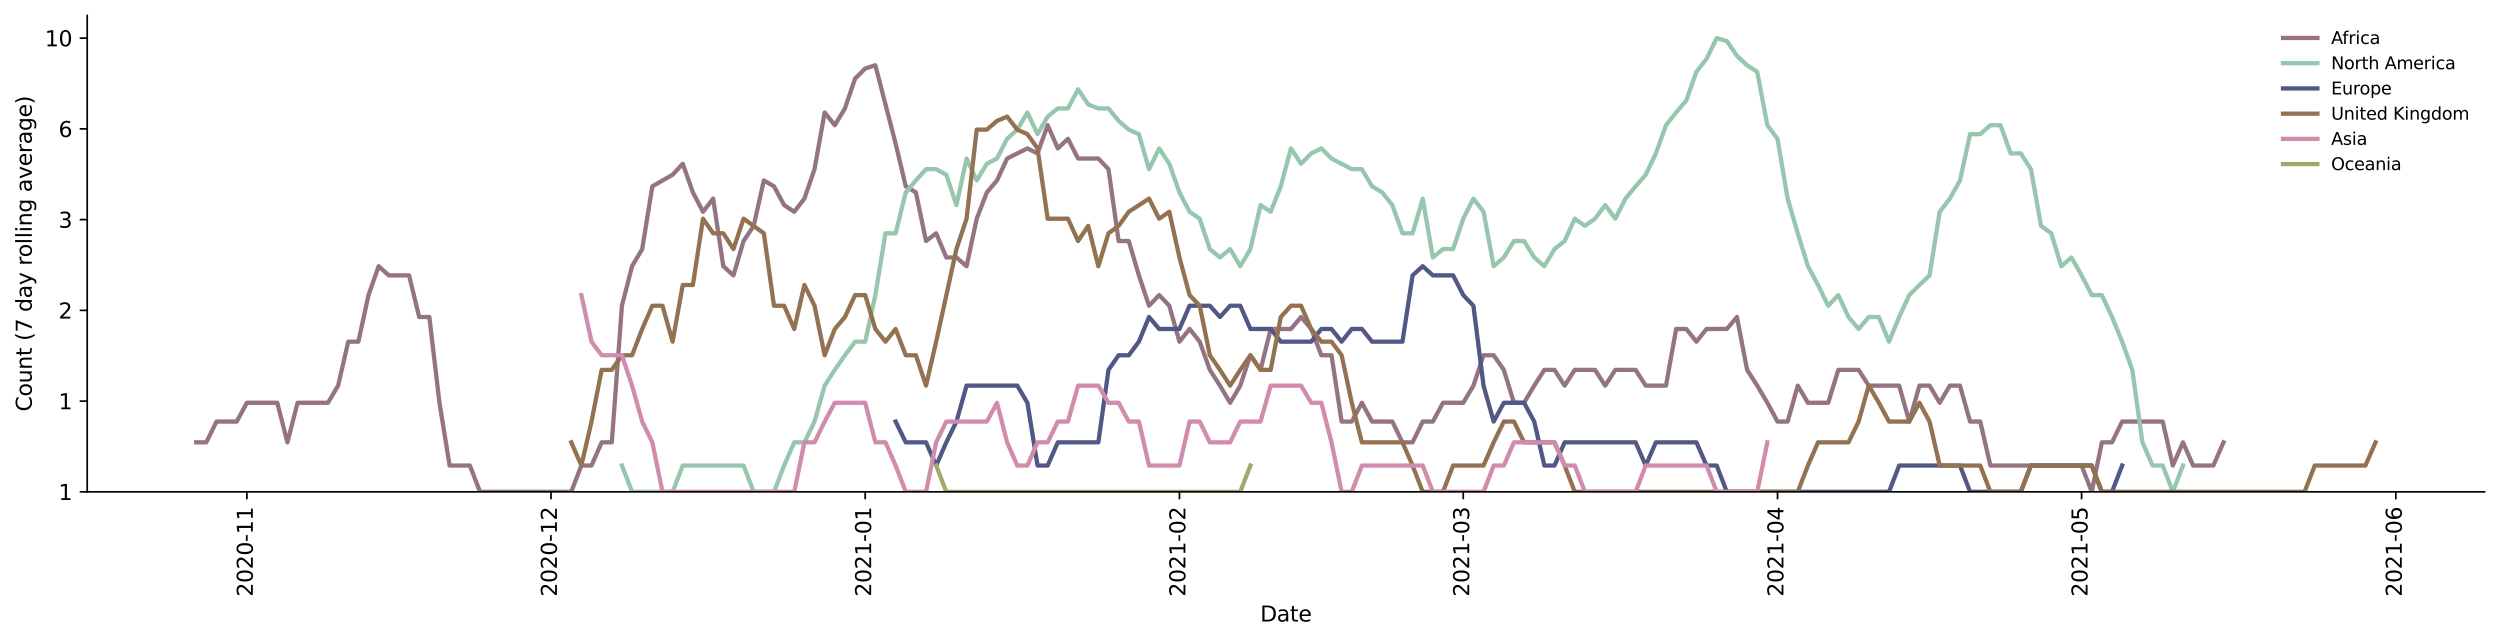 <?xml version="1.0" encoding="utf-8" standalone="no"?>
<!DOCTYPE svg PUBLIC "-//W3C//DTD SVG 1.1//EN"
  "http://www.w3.org/Graphics/SVG/1.1/DTD/svg11.dtd">
<svg height="298.621pt" version="1.1" viewBox="0 0 1163.803 298.621" width="1163.803pt" xmlns="http://www.w3.org/2000/svg" xmlns:xlink="http://www.w3.org/1999/xlink">
 <defs>
  <style type="text/css">*{stroke-linecap:butt;stroke-linejoin:round;}</style>
 </defs>
 <g id="figure_1">
  <g id="patch_1">
   <path d="M 0 298.621 
L 1163.803 298.621 
L 1163.803 0 
L 0 0 
z
" style="fill:#ffffff;"/>
  </g>
  <g id="axes_1">
   <g id="patch_2">
    <path d="M 40.603 228.96 
L 1156.603 228.96 
L 1156.603 7.2 
L 40.603 7.2 
z
" style="fill:#ffffff;"/>
   </g>
   <g id="matplotlib.axis_1">
    <g id="xtick_1">
     <g id="line2d_1">
      <defs>
       <path d="M 0 0 
L 0 3.5 
" id="m3c36db9833" style="stroke:#000000;stroke-width:0.8;"/>
      </defs>
      <g>
       <use style="stroke:#000000;stroke-width:0.8;" x="114.924" xlink:href="#m3c36db9833" y="228.96"/>
      </g>
     </g>
     <g id="text_1">
      <!-- 2020-11 -->
      <g transform="translate(117.684 277.743)rotate(-90)scale(0.1 -0.1)">
       <defs>
        <path d="M 1228 531 
L 3431 531 
L 3431 0 
L 469 0 
L 469 531 
Q 828 903 1448 1529 
Q 2069 2156 2228 2338 
Q 2531 2678 2651 2914 
Q 2772 3150 2772 3378 
Q 2772 3750 2511 3984 
Q 2250 4219 1831 4219 
Q 1534 4219 1204 4116 
Q 875 4013 500 3803 
L 500 4441 
Q 881 4594 1212 4672 
Q 1544 4750 1819 4750 
Q 2544 4750 2975 4387 
Q 3406 4025 3406 3419 
Q 3406 3131 3298 2873 
Q 3191 2616 2906 2266 
Q 2828 2175 2409 1742 
Q 1991 1309 1228 531 
z
" id="DejaVuSans-32" transform="scale(0.016)"/>
        <path d="M 2034 4250 
Q 1547 4250 1301 3770 
Q 1056 3291 1056 2328 
Q 1056 1369 1301 889 
Q 1547 409 2034 409 
Q 2525 409 2770 889 
Q 3016 1369 3016 2328 
Q 3016 3291 2770 3770 
Q 2525 4250 2034 4250 
z
M 2034 4750 
Q 2819 4750 3233 4129 
Q 3647 3509 3647 2328 
Q 3647 1150 3233 529 
Q 2819 -91 2034 -91 
Q 1250 -91 836 529 
Q 422 1150 422 2328 
Q 422 3509 836 4129 
Q 1250 4750 2034 4750 
z
" id="DejaVuSans-30" transform="scale(0.016)"/>
        <path d="M 313 2009 
L 1997 2009 
L 1997 1497 
L 313 1497 
L 313 2009 
z
" id="DejaVuSans-2d" transform="scale(0.016)"/>
        <path d="M 794 531 
L 1825 531 
L 1825 4091 
L 703 3866 
L 703 4441 
L 1819 4666 
L 2450 4666 
L 2450 531 
L 3481 531 
L 3481 0 
L 794 0 
L 794 531 
z
" id="DejaVuSans-31" transform="scale(0.016)"/>
       </defs>
       <use xlink:href="#DejaVuSans-32"/>
       <use x="63.623" xlink:href="#DejaVuSans-30"/>
       <use x="127.246" xlink:href="#DejaVuSans-32"/>
       <use x="190.869" xlink:href="#DejaVuSans-30"/>
       <use x="254.492" xlink:href="#DejaVuSans-2d"/>
       <use x="290.576" xlink:href="#DejaVuSans-31"/>
       <use x="354.199" xlink:href="#DejaVuSans-31"/>
      </g>
     </g>
    </g>
    <g id="xtick_2">
     <g id="line2d_2">
      <g>
       <use style="stroke:#000000;stroke-width:0.8;" x="256.489" xlink:href="#m3c36db9833" y="228.96"/>
      </g>
     </g>
     <g id="text_2">
      <!-- 2020-12 -->
      <g transform="translate(259.248 277.743)rotate(-90)scale(0.1 -0.1)">
       <use xlink:href="#DejaVuSans-32"/>
       <use x="63.623" xlink:href="#DejaVuSans-30"/>
       <use x="127.246" xlink:href="#DejaVuSans-32"/>
       <use x="190.869" xlink:href="#DejaVuSans-30"/>
       <use x="254.492" xlink:href="#DejaVuSans-2d"/>
       <use x="290.576" xlink:href="#DejaVuSans-31"/>
       <use x="354.199" xlink:href="#DejaVuSans-32"/>
      </g>
     </g>
    </g>
    <g id="xtick_3">
     <g id="line2d_3">
      <g>
       <use style="stroke:#000000;stroke-width:0.8;" x="402.772" xlink:href="#m3c36db9833" y="228.96"/>
      </g>
     </g>
     <g id="text_3">
      <!-- 2021-01 -->
      <g transform="translate(405.532 277.743)rotate(-90)scale(0.1 -0.1)">
       <use xlink:href="#DejaVuSans-32"/>
       <use x="63.623" xlink:href="#DejaVuSans-30"/>
       <use x="127.246" xlink:href="#DejaVuSans-32"/>
       <use x="190.869" xlink:href="#DejaVuSans-31"/>
       <use x="254.492" xlink:href="#DejaVuSans-2d"/>
       <use x="290.576" xlink:href="#DejaVuSans-30"/>
       <use x="354.199" xlink:href="#DejaVuSans-31"/>
      </g>
     </g>
    </g>
    <g id="xtick_4">
     <g id="line2d_4">
      <g>
       <use style="stroke:#000000;stroke-width:0.8;" x="549.056" xlink:href="#m3c36db9833" y="228.96"/>
      </g>
     </g>
     <g id="text_4">
      <!-- 2021-02 -->
      <g transform="translate(551.815 277.743)rotate(-90)scale(0.1 -0.1)">
       <use xlink:href="#DejaVuSans-32"/>
       <use x="63.623" xlink:href="#DejaVuSans-30"/>
       <use x="127.246" xlink:href="#DejaVuSans-32"/>
       <use x="190.869" xlink:href="#DejaVuSans-31"/>
       <use x="254.492" xlink:href="#DejaVuSans-2d"/>
       <use x="290.576" xlink:href="#DejaVuSans-30"/>
       <use x="354.199" xlink:href="#DejaVuSans-32"/>
      </g>
     </g>
    </g>
    <g id="xtick_5">
     <g id="line2d_5">
      <g>
       <use style="stroke:#000000;stroke-width:0.8;" x="681.182" xlink:href="#m3c36db9833" y="228.96"/>
      </g>
     </g>
     <g id="text_5">
      <!-- 2021-03 -->
      <g transform="translate(683.942 277.743)rotate(-90)scale(0.1 -0.1)">
       <defs>
        <path d="M 2597 2516 
Q 3050 2419 3304 2112 
Q 3559 1806 3559 1356 
Q 3559 666 3084 287 
Q 2609 -91 1734 -91 
Q 1441 -91 1130 -33 
Q 819 25 488 141 
L 488 750 
Q 750 597 1062 519 
Q 1375 441 1716 441 
Q 2309 441 2620 675 
Q 2931 909 2931 1356 
Q 2931 1769 2642 2001 
Q 2353 2234 1838 2234 
L 1294 2234 
L 1294 2753 
L 1863 2753 
Q 2328 2753 2575 2939 
Q 2822 3125 2822 3475 
Q 2822 3834 2567 4026 
Q 2313 4219 1838 4219 
Q 1578 4219 1281 4162 
Q 984 4106 628 3988 
L 628 4550 
Q 988 4650 1302 4700 
Q 1616 4750 1894 4750 
Q 2613 4750 3031 4423 
Q 3450 4097 3450 3541 
Q 3450 3153 3228 2886 
Q 3006 2619 2597 2516 
z
" id="DejaVuSans-33" transform="scale(0.016)"/>
       </defs>
       <use xlink:href="#DejaVuSans-32"/>
       <use x="63.623" xlink:href="#DejaVuSans-30"/>
       <use x="127.246" xlink:href="#DejaVuSans-32"/>
       <use x="190.869" xlink:href="#DejaVuSans-31"/>
       <use x="254.492" xlink:href="#DejaVuSans-2d"/>
       <use x="290.576" xlink:href="#DejaVuSans-30"/>
       <use x="354.199" xlink:href="#DejaVuSans-33"/>
      </g>
     </g>
    </g>
    <g id="xtick_6">
     <g id="line2d_6">
      <g>
       <use style="stroke:#000000;stroke-width:0.8;" x="827.466" xlink:href="#m3c36db9833" y="228.96"/>
      </g>
     </g>
     <g id="text_6">
      <!-- 2021-04 -->
      <g transform="translate(830.225 277.743)rotate(-90)scale(0.1 -0.1)">
       <defs>
        <path d="M 2419 4116 
L 825 1625 
L 2419 1625 
L 2419 4116 
z
M 2253 4666 
L 3047 4666 
L 3047 1625 
L 3713 1625 
L 3713 1100 
L 3047 1100 
L 3047 0 
L 2419 0 
L 2419 1100 
L 313 1100 
L 313 1709 
L 2253 4666 
z
" id="DejaVuSans-34" transform="scale(0.016)"/>
       </defs>
       <use xlink:href="#DejaVuSans-32"/>
       <use x="63.623" xlink:href="#DejaVuSans-30"/>
       <use x="127.246" xlink:href="#DejaVuSans-32"/>
       <use x="190.869" xlink:href="#DejaVuSans-31"/>
       <use x="254.492" xlink:href="#DejaVuSans-2d"/>
       <use x="290.576" xlink:href="#DejaVuSans-30"/>
       <use x="354.199" xlink:href="#DejaVuSans-34"/>
      </g>
     </g>
    </g>
    <g id="xtick_7">
     <g id="line2d_7">
      <g>
       <use style="stroke:#000000;stroke-width:0.8;" x="969.03" xlink:href="#m3c36db9833" y="228.96"/>
      </g>
     </g>
     <g id="text_7">
      <!-- 2021-05 -->
      <g transform="translate(971.79 277.743)rotate(-90)scale(0.1 -0.1)">
       <defs>
        <path d="M 691 4666 
L 3169 4666 
L 3169 4134 
L 1269 4134 
L 1269 2991 
Q 1406 3038 1543 3061 
Q 1681 3084 1819 3084 
Q 2600 3084 3056 2656 
Q 3513 2228 3513 1497 
Q 3513 744 3044 326 
Q 2575 -91 1722 -91 
Q 1428 -91 1123 -41 
Q 819 9 494 109 
L 494 744 
Q 775 591 1075 516 
Q 1375 441 1709 441 
Q 2250 441 2565 725 
Q 2881 1009 2881 1497 
Q 2881 1984 2565 2268 
Q 2250 2553 1709 2553 
Q 1456 2553 1204 2497 
Q 953 2441 691 2322 
L 691 4666 
z
" id="DejaVuSans-35" transform="scale(0.016)"/>
       </defs>
       <use xlink:href="#DejaVuSans-32"/>
       <use x="63.623" xlink:href="#DejaVuSans-30"/>
       <use x="127.246" xlink:href="#DejaVuSans-32"/>
       <use x="190.869" xlink:href="#DejaVuSans-31"/>
       <use x="254.492" xlink:href="#DejaVuSans-2d"/>
       <use x="290.576" xlink:href="#DejaVuSans-30"/>
       <use x="354.199" xlink:href="#DejaVuSans-35"/>
      </g>
     </g>
    </g>
    <g id="xtick_8">
     <g id="line2d_8">
      <g>
       <use style="stroke:#000000;stroke-width:0.8;" x="1115.313" xlink:href="#m3c36db9833" y="228.96"/>
      </g>
     </g>
     <g id="text_8">
      <!-- 2021-06 -->
      <g transform="translate(1118.073 277.743)rotate(-90)scale(0.1 -0.1)">
       <defs>
        <path d="M 2113 2584 
Q 1688 2584 1439 2293 
Q 1191 2003 1191 1497 
Q 1191 994 1439 701 
Q 1688 409 2113 409 
Q 2538 409 2786 701 
Q 3034 994 3034 1497 
Q 3034 2003 2786 2293 
Q 2538 2584 2113 2584 
z
M 3366 4563 
L 3366 3988 
Q 3128 4100 2886 4159 
Q 2644 4219 2406 4219 
Q 1781 4219 1451 3797 
Q 1122 3375 1075 2522 
Q 1259 2794 1537 2939 
Q 1816 3084 2150 3084 
Q 2853 3084 3261 2657 
Q 3669 2231 3669 1497 
Q 3669 778 3244 343 
Q 2819 -91 2113 -91 
Q 1303 -91 875 529 
Q 447 1150 447 2328 
Q 447 3434 972 4092 
Q 1497 4750 2381 4750 
Q 2619 4750 2861 4703 
Q 3103 4656 3366 4563 
z
" id="DejaVuSans-36" transform="scale(0.016)"/>
       </defs>
       <use xlink:href="#DejaVuSans-32"/>
       <use x="63.623" xlink:href="#DejaVuSans-30"/>
       <use x="127.246" xlink:href="#DejaVuSans-32"/>
       <use x="190.869" xlink:href="#DejaVuSans-31"/>
       <use x="254.492" xlink:href="#DejaVuSans-2d"/>
       <use x="290.576" xlink:href="#DejaVuSans-30"/>
       <use x="354.199" xlink:href="#DejaVuSans-36"/>
      </g>
     </g>
    </g>
    <g id="text_9">
     <!-- Date -->
     <g transform="translate(586.652 289.341)scale(0.1 -0.1)">
      <defs>
       <path d="M 1259 4147 
L 1259 519 
L 2022 519 
Q 2988 519 3436 956 
Q 3884 1394 3884 2338 
Q 3884 3275 3436 3711 
Q 2988 4147 2022 4147 
L 1259 4147 
z
M 628 4666 
L 1925 4666 
Q 3281 4666 3915 4102 
Q 4550 3538 4550 2338 
Q 4550 1131 3912 565 
Q 3275 0 1925 0 
L 628 0 
L 628 4666 
z
" id="DejaVuSans-44" transform="scale(0.016)"/>
       <path d="M 2194 1759 
Q 1497 1759 1228 1600 
Q 959 1441 959 1056 
Q 959 750 1161 570 
Q 1363 391 1709 391 
Q 2188 391 2477 730 
Q 2766 1069 2766 1631 
L 2766 1759 
L 2194 1759 
z
M 3341 1997 
L 3341 0 
L 2766 0 
L 2766 531 
Q 2569 213 2275 61 
Q 1981 -91 1556 -91 
Q 1019 -91 701 211 
Q 384 513 384 1019 
Q 384 1609 779 1909 
Q 1175 2209 1959 2209 
L 2766 2209 
L 2766 2266 
Q 2766 2663 2505 2880 
Q 2244 3097 1772 3097 
Q 1472 3097 1187 3025 
Q 903 2953 641 2809 
L 641 3341 
Q 956 3463 1253 3523 
Q 1550 3584 1831 3584 
Q 2591 3584 2966 3190 
Q 3341 2797 3341 1997 
z
" id="DejaVuSans-61" transform="scale(0.016)"/>
       <path d="M 1172 4494 
L 1172 3500 
L 2356 3500 
L 2356 3053 
L 1172 3053 
L 1172 1153 
Q 1172 725 1289 603 
Q 1406 481 1766 481 
L 2356 481 
L 2356 0 
L 1766 0 
Q 1100 0 847 248 
Q 594 497 594 1153 
L 594 3053 
L 172 3053 
L 172 3500 
L 594 3500 
L 594 4494 
L 1172 4494 
z
" id="DejaVuSans-74" transform="scale(0.016)"/>
       <path d="M 3597 1894 
L 3597 1613 
L 953 1613 
Q 991 1019 1311 708 
Q 1631 397 2203 397 
Q 2534 397 2845 478 
Q 3156 559 3463 722 
L 3463 178 
Q 3153 47 2828 -22 
Q 2503 -91 2169 -91 
Q 1331 -91 842 396 
Q 353 884 353 1716 
Q 353 2575 817 3079 
Q 1281 3584 2069 3584 
Q 2775 3584 3186 3129 
Q 3597 2675 3597 1894 
z
M 3022 2063 
Q 3016 2534 2758 2815 
Q 2500 3097 2075 3097 
Q 1594 3097 1305 2825 
Q 1016 2553 972 2059 
L 3022 2063 
z
" id="DejaVuSans-65" transform="scale(0.016)"/>
      </defs>
      <use xlink:href="#DejaVuSans-44"/>
      <use x="77.002" xlink:href="#DejaVuSans-61"/>
      <use x="138.281" xlink:href="#DejaVuSans-74"/>
      <use x="177.49" xlink:href="#DejaVuSans-65"/>
     </g>
    </g>
   </g>
   <g id="matplotlib.axis_2">
    <g id="ytick_1">
     <g id="line2d_9">
      <defs>
       <path d="M 0 0 
L -3.5 0 
" id="m7806ca04f5" style="stroke:#000000;stroke-width:0.8;"/>
      </defs>
      <g>
       <use style="stroke:#000000;stroke-width:0.8;" x="40.603" xlink:href="#m7806ca04f5" y="228.96"/>
      </g>
     </g>
     <g id="text_10">
      <!-- 1 -->
      <g transform="translate(27.241 232.759)scale(0.1 -0.1)">
       <use xlink:href="#DejaVuSans-31"/>
      </g>
     </g>
    </g>
    <g id="ytick_2">
     <g id="line2d_10">
      <g>
       <use style="stroke:#000000;stroke-width:0.8;" x="40.603" xlink:href="#m7806ca04f5" y="186.72"/>
      </g>
     </g>
     <g id="text_11">
      <!-- 1 -->
      <g transform="translate(27.241 190.519)scale(0.1 -0.1)">
       <use xlink:href="#DejaVuSans-31"/>
      </g>
     </g>
    </g>
    <g id="ytick_3">
     <g id="line2d_11">
      <g>
       <use style="stroke:#000000;stroke-width:0.8;" x="40.603" xlink:href="#m7806ca04f5" y="144.48"/>
      </g>
     </g>
     <g id="text_12">
      <!-- 2 -->
      <g transform="translate(27.241 148.279)scale(0.1 -0.1)">
       <use xlink:href="#DejaVuSans-32"/>
      </g>
     </g>
    </g>
    <g id="ytick_4">
     <g id="line2d_12">
      <g>
       <use style="stroke:#000000;stroke-width:0.8;" x="40.603" xlink:href="#m7806ca04f5" y="102.24"/>
      </g>
     </g>
     <g id="text_13">
      <!-- 3 -->
      <g transform="translate(27.241 106.039)scale(0.1 -0.1)">
       <use xlink:href="#DejaVuSans-33"/>
      </g>
     </g>
    </g>
    <g id="ytick_5">
     <g id="line2d_13">
      <g>
       <use style="stroke:#000000;stroke-width:0.8;" x="40.603" xlink:href="#m7806ca04f5" y="60"/>
      </g>
     </g>
     <g id="text_14">
      <!-- 6 -->
      <g transform="translate(27.241 63.799)scale(0.1 -0.1)">
       <use xlink:href="#DejaVuSans-36"/>
      </g>
     </g>
    </g>
    <g id="ytick_6">
     <g id="line2d_14">
      <g>
       <use style="stroke:#000000;stroke-width:0.8;" x="40.603" xlink:href="#m7806ca04f5" y="17.76"/>
      </g>
     </g>
     <g id="text_15">
      <!-- 10 -->
      <g transform="translate(20.878 21.559)scale(0.1 -0.1)">
       <use xlink:href="#DejaVuSans-31"/>
       <use x="63.623" xlink:href="#DejaVuSans-30"/>
      </g>
     </g>
    </g>
    <g id="text_16">
     <!-- Count (7 day rolling average) -->
     <g transform="translate(14.798 191.548)rotate(-90)scale(0.1 -0.1)">
      <defs>
       <path d="M 4122 4306 
L 4122 3641 
Q 3803 3938 3442 4084 
Q 3081 4231 2675 4231 
Q 1875 4231 1450 3742 
Q 1025 3253 1025 2328 
Q 1025 1406 1450 917 
Q 1875 428 2675 428 
Q 3081 428 3442 575 
Q 3803 722 4122 1019 
L 4122 359 
Q 3791 134 3420 21 
Q 3050 -91 2638 -91 
Q 1578 -91 968 557 
Q 359 1206 359 2328 
Q 359 3453 968 4101 
Q 1578 4750 2638 4750 
Q 3056 4750 3426 4639 
Q 3797 4528 4122 4306 
z
" id="DejaVuSans-43" transform="scale(0.016)"/>
       <path d="M 1959 3097 
Q 1497 3097 1228 2736 
Q 959 2375 959 1747 
Q 959 1119 1226 758 
Q 1494 397 1959 397 
Q 2419 397 2687 759 
Q 2956 1122 2956 1747 
Q 2956 2369 2687 2733 
Q 2419 3097 1959 3097 
z
M 1959 3584 
Q 2709 3584 3137 3096 
Q 3566 2609 3566 1747 
Q 3566 888 3137 398 
Q 2709 -91 1959 -91 
Q 1206 -91 779 398 
Q 353 888 353 1747 
Q 353 2609 779 3096 
Q 1206 3584 1959 3584 
z
" id="DejaVuSans-6f" transform="scale(0.016)"/>
       <path d="M 544 1381 
L 544 3500 
L 1119 3500 
L 1119 1403 
Q 1119 906 1312 657 
Q 1506 409 1894 409 
Q 2359 409 2629 706 
Q 2900 1003 2900 1516 
L 2900 3500 
L 3475 3500 
L 3475 0 
L 2900 0 
L 2900 538 
Q 2691 219 2414 64 
Q 2138 -91 1772 -91 
Q 1169 -91 856 284 
Q 544 659 544 1381 
z
M 1991 3584 
L 1991 3584 
z
" id="DejaVuSans-75" transform="scale(0.016)"/>
       <path d="M 3513 2113 
L 3513 0 
L 2938 0 
L 2938 2094 
Q 2938 2591 2744 2837 
Q 2550 3084 2163 3084 
Q 1697 3084 1428 2787 
Q 1159 2491 1159 1978 
L 1159 0 
L 581 0 
L 581 3500 
L 1159 3500 
L 1159 2956 
Q 1366 3272 1645 3428 
Q 1925 3584 2291 3584 
Q 2894 3584 3203 3211 
Q 3513 2838 3513 2113 
z
" id="DejaVuSans-6e" transform="scale(0.016)"/>
       <path id="DejaVuSans-20" transform="scale(0.016)"/>
       <path d="M 1984 4856 
Q 1566 4138 1362 3434 
Q 1159 2731 1159 2009 
Q 1159 1288 1364 580 
Q 1569 -128 1984 -844 
L 1484 -844 
Q 1016 -109 783 600 
Q 550 1309 550 2009 
Q 550 2706 781 3412 
Q 1013 4119 1484 4856 
L 1984 4856 
z
" id="DejaVuSans-28" transform="scale(0.016)"/>
       <path d="M 525 4666 
L 3525 4666 
L 3525 4397 
L 1831 0 
L 1172 0 
L 2766 4134 
L 525 4134 
L 525 4666 
z
" id="DejaVuSans-37" transform="scale(0.016)"/>
       <path d="M 2906 2969 
L 2906 4863 
L 3481 4863 
L 3481 0 
L 2906 0 
L 2906 525 
Q 2725 213 2448 61 
Q 2172 -91 1784 -91 
Q 1150 -91 751 415 
Q 353 922 353 1747 
Q 353 2572 751 3078 
Q 1150 3584 1784 3584 
Q 2172 3584 2448 3432 
Q 2725 3281 2906 2969 
z
M 947 1747 
Q 947 1113 1208 752 
Q 1469 391 1925 391 
Q 2381 391 2643 752 
Q 2906 1113 2906 1747 
Q 2906 2381 2643 2742 
Q 2381 3103 1925 3103 
Q 1469 3103 1208 2742 
Q 947 2381 947 1747 
z
" id="DejaVuSans-64" transform="scale(0.016)"/>
       <path d="M 2059 -325 
Q 1816 -950 1584 -1140 
Q 1353 -1331 966 -1331 
L 506 -1331 
L 506 -850 
L 844 -850 
Q 1081 -850 1212 -737 
Q 1344 -625 1503 -206 
L 1606 56 
L 191 3500 
L 800 3500 
L 1894 763 
L 2988 3500 
L 3597 3500 
L 2059 -325 
z
" id="DejaVuSans-79" transform="scale(0.016)"/>
       <path d="M 2631 2963 
Q 2534 3019 2420 3045 
Q 2306 3072 2169 3072 
Q 1681 3072 1420 2755 
Q 1159 2438 1159 1844 
L 1159 0 
L 581 0 
L 581 3500 
L 1159 3500 
L 1159 2956 
Q 1341 3275 1631 3429 
Q 1922 3584 2338 3584 
Q 2397 3584 2469 3576 
Q 2541 3569 2628 3553 
L 2631 2963 
z
" id="DejaVuSans-72" transform="scale(0.016)"/>
       <path d="M 603 4863 
L 1178 4863 
L 1178 0 
L 603 0 
L 603 4863 
z
" id="DejaVuSans-6c" transform="scale(0.016)"/>
       <path d="M 603 3500 
L 1178 3500 
L 1178 0 
L 603 0 
L 603 3500 
z
M 603 4863 
L 1178 4863 
L 1178 4134 
L 603 4134 
L 603 4863 
z
" id="DejaVuSans-69" transform="scale(0.016)"/>
       <path d="M 2906 1791 
Q 2906 2416 2648 2759 
Q 2391 3103 1925 3103 
Q 1463 3103 1205 2759 
Q 947 2416 947 1791 
Q 947 1169 1205 825 
Q 1463 481 1925 481 
Q 2391 481 2648 825 
Q 2906 1169 2906 1791 
z
M 3481 434 
Q 3481 -459 3084 -895 
Q 2688 -1331 1869 -1331 
Q 1566 -1331 1297 -1286 
Q 1028 -1241 775 -1147 
L 775 -588 
Q 1028 -725 1275 -790 
Q 1522 -856 1778 -856 
Q 2344 -856 2625 -561 
Q 2906 -266 2906 331 
L 2906 616 
Q 2728 306 2450 153 
Q 2172 0 1784 0 
Q 1141 0 747 490 
Q 353 981 353 1791 
Q 353 2603 747 3093 
Q 1141 3584 1784 3584 
Q 2172 3584 2450 3431 
Q 2728 3278 2906 2969 
L 2906 3500 
L 3481 3500 
L 3481 434 
z
" id="DejaVuSans-67" transform="scale(0.016)"/>
       <path d="M 191 3500 
L 800 3500 
L 1894 563 
L 2988 3500 
L 3597 3500 
L 2284 0 
L 1503 0 
L 191 3500 
z
" id="DejaVuSans-76" transform="scale(0.016)"/>
       <path d="M 513 4856 
L 1013 4856 
Q 1481 4119 1714 3412 
Q 1947 2706 1947 2009 
Q 1947 1309 1714 600 
Q 1481 -109 1013 -844 
L 513 -844 
Q 928 -128 1133 580 
Q 1338 1288 1338 2009 
Q 1338 2731 1133 3434 
Q 928 4138 513 4856 
z
" id="DejaVuSans-29" transform="scale(0.016)"/>
      </defs>
      <use xlink:href="#DejaVuSans-43"/>
      <use x="69.824" xlink:href="#DejaVuSans-6f"/>
      <use x="131.006" xlink:href="#DejaVuSans-75"/>
      <use x="194.385" xlink:href="#DejaVuSans-6e"/>
      <use x="257.764" xlink:href="#DejaVuSans-74"/>
      <use x="296.973" xlink:href="#DejaVuSans-20"/>
      <use x="328.76" xlink:href="#DejaVuSans-28"/>
      <use x="367.773" xlink:href="#DejaVuSans-37"/>
      <use x="431.396" xlink:href="#DejaVuSans-20"/>
      <use x="463.184" xlink:href="#DejaVuSans-64"/>
      <use x="526.66" xlink:href="#DejaVuSans-61"/>
      <use x="587.939" xlink:href="#DejaVuSans-79"/>
      <use x="647.119" xlink:href="#DejaVuSans-20"/>
      <use x="678.906" xlink:href="#DejaVuSans-72"/>
      <use x="717.77" xlink:href="#DejaVuSans-6f"/>
      <use x="778.951" xlink:href="#DejaVuSans-6c"/>
      <use x="806.734" xlink:href="#DejaVuSans-6c"/>
      <use x="834.518" xlink:href="#DejaVuSans-69"/>
      <use x="862.301" xlink:href="#DejaVuSans-6e"/>
      <use x="925.68" xlink:href="#DejaVuSans-67"/>
      <use x="989.156" xlink:href="#DejaVuSans-20"/>
      <use x="1020.943" xlink:href="#DejaVuSans-61"/>
      <use x="1082.223" xlink:href="#DejaVuSans-76"/>
      <use x="1141.402" xlink:href="#DejaVuSans-65"/>
      <use x="1202.926" xlink:href="#DejaVuSans-72"/>
      <use x="1244.039" xlink:href="#DejaVuSans-61"/>
      <use x="1305.318" xlink:href="#DejaVuSans-67"/>
      <use x="1368.795" xlink:href="#DejaVuSans-65"/>
      <use x="1430.318" xlink:href="#DejaVuSans-29"/>
     </g>
    </g>
   </g>
   <g id="line2d_15">
    <path clip-path="url(#p07cbeadbf4)" d="M 91.33 205.909 
L 96.049 205.909 
L 100.768 196.245 
L 110.206 196.245 
L 114.924 187.503 
L 129.081 187.503 
L 133.8 205.909 
L 138.519 187.503 
L 152.675 187.503 
L 157.394 179.522 
L 162.113 159.054 
L 166.831 159.054 
L 171.55 137.372 
L 176.269 123.925 
L 180.988 128.192 
L 190.426 128.192 
L 195.144 147.574 
L 199.863 147.574 
L 204.582 187.503 
L 209.301 216.712 
L 218.738 216.712 
L 223.457 228.96 
L 265.927 228.96 
L 270.645 216.712 
L 275.364 216.712 
L 280.083 205.909 
L 284.802 205.909 
L 289.521 142.331 
L 294.239 123.925 
L 298.958 115.944 
L 303.677 86.735 
L 313.115 81.338 
L 317.834 76.241 
L 322.552 89.557 
L 327.271 98.586 
L 331.99 92.469 
L 336.709 123.925 
L 341.428 128.192 
L 346.146 112.2 
L 350.865 105.141 
L 355.584 83.996 
L 360.303 86.735 
L 365.022 95.477 
L 369.741 98.586 
L 374.459 92.469 
L 379.178 78.754 
L 383.897 52.367 
L 388.616 58.286 
L 393.335 50.475 
L 398.053 36.604 
L 402.772 31.899 
L 407.491 30.383 
L 416.929 66.825 
L 421.648 86.735 
L 426.366 89.557 
L 431.085 112.2 
L 435.804 108.602 
L 440.523 119.848 
L 445.242 119.848 
L 449.96 123.925 
L 454.679 101.805 
L 459.398 89.557 
L 464.117 83.996 
L 468.836 73.794 
L 478.273 69.09 
L 482.992 71.412 
L 487.711 58.286 
L 492.43 69.09 
L 497.149 64.614 
L 501.867 73.794 
L 511.305 73.794 
L 516.024 78.754 
L 520.743 112.2 
L 525.461 112.2 
L 530.18 128.192 
L 534.899 142.331 
L 539.618 137.372 
L 544.337 142.331 
L 549.056 159.054 
L 553.774 153.135 
L 558.493 159.054 
L 563.212 172.18 
L 567.931 179.522 
L 572.65 187.503 
L 577.368 179.522 
L 582.087 165.382 
L 586.806 172.18 
L 591.525 153.135 
L 600.963 153.135 
L 605.681 147.574 
L 610.4 153.135 
L 615.119 165.382 
L 619.838 165.382 
L 624.557 196.245 
L 629.275 196.245 
L 633.994 187.503 
L 638.713 196.245 
L 648.151 196.245 
L 652.87 205.909 
L 657.588 205.909 
L 662.307 196.245 
L 667.026 196.245 
L 671.745 187.503 
L 681.182 187.503 
L 685.901 179.522 
L 690.62 165.382 
L 695.339 165.382 
L 700.058 172.18 
L 704.776 187.503 
L 709.495 187.503 
L 714.214 179.522 
L 718.933 172.18 
L 723.652 172.18 
L 728.371 179.522 
L 733.089 172.18 
L 742.527 172.18 
L 747.246 179.522 
L 751.965 172.18 
L 761.402 172.18 
L 766.121 179.522 
L 775.559 179.522 
L 780.278 153.135 
L 784.996 153.135 
L 789.715 159.054 
L 794.434 153.135 
L 803.872 153.135 
L 808.59 147.574 
L 813.309 172.18 
L 818.028 179.522 
L 822.747 187.503 
L 827.466 196.245 
L 832.185 196.245 
L 836.903 179.522 
L 841.622 187.503 
L 851.06 187.503 
L 855.779 172.18 
L 865.216 172.18 
L 869.935 179.522 
L 884.091 179.522 
L 888.81 196.245 
L 893.529 179.522 
L 898.248 179.522 
L 902.967 187.503 
L 907.686 179.522 
L 912.404 179.522 
L 917.123 196.245 
L 921.842 196.245 
L 926.561 216.712 
L 969.03 216.712 
L 973.749 228.96 
L 978.468 205.909 
L 983.187 205.909 
L 987.905 196.245 
L 1006.781 196.245 
L 1011.5 216.712 
L 1016.218 205.909 
L 1020.937 216.712 
L 1030.375 216.712 
L 1035.094 205.909 
L 1035.094 205.909 
" style="fill:none;stroke:#947383;stroke-linecap:square;stroke-width:2;"/>
   </g>
   <g id="line2d_16">
    <path clip-path="url(#p07cbeadbf4)" d="M 289.521 216.712 
L 294.239 228.96 
L 313.115 228.96 
L 317.834 216.712 
L 346.146 216.712 
L 350.865 228.96 
L 360.303 228.96 
L 365.022 216.712 
L 369.741 205.909 
L 374.459 205.909 
L 379.178 196.245 
L 383.897 179.522 
L 388.616 172.18 
L 393.335 165.382 
L 398.053 159.054 
L 402.772 159.054 
L 407.491 137.372 
L 412.21 108.602 
L 416.929 108.602 
L 421.648 89.557 
L 426.366 83.996 
L 431.085 78.754 
L 435.804 78.754 
L 440.523 81.338 
L 445.242 95.477 
L 449.96 73.794 
L 454.679 83.996 
L 459.398 76.241 
L 464.117 73.794 
L 468.836 64.614 
L 473.554 60.348 
L 478.273 52.367 
L 482.992 62.456 
L 487.711 54.298 
L 492.43 50.475 
L 497.149 50.475 
L 501.867 41.563 
L 506.586 48.622 
L 511.305 50.475 
L 516.024 50.475 
L 520.743 56.27 
L 525.461 60.348 
L 530.18 62.456 
L 534.899 78.754 
L 539.618 69.09 
L 544.337 76.241 
L 549.056 89.557 
L 553.774 98.586 
L 558.493 101.805 
L 563.212 115.944 
L 567.931 119.848 
L 572.65 115.944 
L 577.368 123.925 
L 582.087 115.944 
L 586.806 95.477 
L 591.525 98.586 
L 596.244 86.735 
L 600.963 69.09 
L 605.681 76.241 
L 610.4 71.412 
L 615.119 69.09 
L 619.838 73.794 
L 629.275 78.754 
L 633.994 78.754 
L 638.713 86.735 
L 643.432 89.557 
L 648.151 95.477 
L 652.87 108.602 
L 657.588 108.602 
L 662.307 92.469 
L 667.026 119.848 
L 671.745 115.944 
L 676.464 115.944 
L 681.182 101.805 
L 685.901 92.469 
L 690.62 98.586 
L 695.339 123.925 
L 700.058 119.848 
L 704.776 112.2 
L 709.495 112.2 
L 714.214 119.848 
L 718.933 123.925 
L 723.652 115.944 
L 728.371 112.2 
L 733.089 101.805 
L 737.808 105.141 
L 742.527 101.805 
L 747.246 95.477 
L 751.965 101.805 
L 756.683 92.469 
L 761.402 86.735 
L 766.121 81.338 
L 770.84 71.412 
L 775.559 58.286 
L 780.278 52.367 
L 784.996 46.806 
L 789.715 33.441 
L 794.434 27.424 
L 799.153 17.76 
L 803.872 19.08 
L 808.59 25.979 
L 813.309 30.383 
L 818.028 33.441 
L 822.747 58.286 
L 827.466 64.614 
L 832.185 92.469 
L 836.903 108.602 
L 841.622 123.925 
L 846.341 132.667 
L 851.06 142.331 
L 855.779 137.372 
L 860.497 147.574 
L 865.216 153.135 
L 869.935 147.574 
L 874.654 147.574 
L 879.373 159.054 
L 884.091 147.574 
L 888.81 137.372 
L 893.529 132.667 
L 898.248 128.192 
L 902.967 98.586 
L 907.686 92.469 
L 912.404 83.996 
L 917.123 62.456 
L 921.842 62.456 
L 926.561 58.286 
L 931.28 58.286 
L 935.998 71.412 
L 940.717 71.412 
L 945.436 78.754 
L 950.155 105.141 
L 954.874 108.602 
L 959.593 123.925 
L 964.311 119.848 
L 969.03 128.192 
L 973.749 137.372 
L 978.468 137.372 
L 983.187 147.574 
L 987.905 159.054 
L 992.624 172.18 
L 997.343 205.909 
L 1002.062 216.712 
L 1006.781 216.712 
L 1011.5 228.96 
L 1016.218 216.712 
L 1016.218 216.712 
" style="fill:none;stroke:#96c6ad;stroke-linecap:square;stroke-width:2;"/>
   </g>
   <g id="line2d_17">
    <path clip-path="url(#p07cbeadbf4)" d="M 416.929 196.245 
L 421.648 205.909 
L 431.085 205.909 
L 435.804 216.712 
L 440.523 205.909 
L 445.242 196.245 
L 449.96 179.522 
L 473.554 179.522 
L 478.273 187.503 
L 482.992 216.712 
L 487.711 216.712 
L 492.43 205.909 
L 511.305 205.909 
L 516.024 172.18 
L 520.743 165.382 
L 525.461 165.382 
L 530.18 159.054 
L 534.899 147.574 
L 539.618 153.135 
L 549.056 153.135 
L 553.774 142.331 
L 563.212 142.331 
L 567.931 147.574 
L 572.65 142.331 
L 577.368 142.331 
L 582.087 153.135 
L 591.525 153.135 
L 596.244 159.054 
L 610.4 159.054 
L 615.119 153.135 
L 619.838 153.135 
L 624.557 159.054 
L 629.275 153.135 
L 633.994 153.135 
L 638.713 159.054 
L 652.87 159.054 
L 657.588 128.192 
L 662.307 123.925 
L 667.026 128.192 
L 676.464 128.192 
L 681.182 137.372 
L 685.901 142.331 
L 690.62 179.522 
L 695.339 196.245 
L 700.058 187.503 
L 709.495 187.503 
L 714.214 196.245 
L 718.933 216.712 
L 723.652 216.712 
L 728.371 205.909 
L 761.402 205.909 
L 766.121 216.712 
L 770.84 205.909 
L 789.715 205.909 
L 794.434 216.712 
L 799.153 216.712 
L 803.872 228.96 
L 879.373 228.96 
L 884.091 216.712 
L 912.404 216.712 
L 917.123 228.96 
L 940.717 228.96 
L 945.436 216.712 
L 973.749 216.712 
L 978.468 228.96 
L 983.187 228.96 
L 987.905 216.712 
L 987.905 216.712 
" style="fill:none;stroke:#525886;stroke-linecap:square;stroke-width:2;"/>
   </g>
   <g id="line2d_18">
    <path clip-path="url(#p07cbeadbf4)" d="M 265.927 205.909 
L 270.645 216.712 
L 275.364 196.245 
L 280.083 172.18 
L 284.802 172.18 
L 289.521 165.382 
L 294.239 165.382 
L 298.958 153.135 
L 303.677 142.331 
L 308.396 142.331 
L 313.115 159.054 
L 317.834 132.667 
L 322.552 132.667 
L 327.271 101.805 
L 331.99 108.602 
L 336.709 108.602 
L 341.428 115.944 
L 346.146 101.805 
L 355.584 108.602 
L 360.303 142.331 
L 365.022 142.331 
L 369.741 153.135 
L 374.459 132.667 
L 379.178 142.331 
L 383.897 165.382 
L 388.616 153.135 
L 393.335 147.574 
L 398.053 137.372 
L 402.772 137.372 
L 407.491 153.135 
L 412.21 159.054 
L 416.929 153.135 
L 421.648 165.382 
L 426.366 165.382 
L 431.085 179.522 
L 435.804 159.054 
L 445.242 115.944 
L 449.96 101.805 
L 454.679 60.348 
L 459.398 60.348 
L 464.117 56.27 
L 468.836 54.298 
L 473.554 60.348 
L 478.273 62.456 
L 482.992 69.09 
L 487.711 101.805 
L 497.149 101.805 
L 501.867 112.2 
L 506.586 105.141 
L 511.305 123.925 
L 516.024 108.602 
L 520.743 105.141 
L 525.461 98.586 
L 534.899 92.469 
L 539.618 101.805 
L 544.337 98.586 
L 549.056 119.848 
L 553.774 137.372 
L 558.493 142.331 
L 563.212 165.382 
L 567.931 172.18 
L 572.65 179.522 
L 577.368 172.18 
L 582.087 165.382 
L 586.806 172.18 
L 591.525 172.18 
L 596.244 147.574 
L 600.963 142.331 
L 605.681 142.331 
L 610.4 153.135 
L 615.119 159.054 
L 619.838 159.054 
L 624.557 165.382 
L 629.275 187.503 
L 633.994 205.909 
L 652.87 205.909 
L 657.588 216.712 
L 662.307 228.96 
L 671.745 228.96 
L 676.464 216.712 
L 690.62 216.712 
L 695.339 205.909 
L 700.058 196.245 
L 704.776 196.245 
L 709.495 205.909 
L 723.652 205.909 
L 728.371 216.712 
L 733.089 228.96 
L 836.903 228.96 
L 841.622 216.712 
L 846.341 205.909 
L 860.497 205.909 
L 865.216 196.245 
L 869.935 179.522 
L 874.654 187.503 
L 879.373 196.245 
L 888.81 196.245 
L 893.529 187.503 
L 898.248 196.245 
L 902.967 216.712 
L 921.842 216.712 
L 926.561 228.96 
L 940.717 228.96 
L 945.436 216.712 
L 973.749 216.712 
L 978.468 228.96 
L 1072.844 228.96 
L 1077.563 216.712 
L 1101.157 216.712 
L 1105.876 205.909 
L 1105.876 205.909 
" style="fill:none;stroke:#937252;stroke-linecap:square;stroke-width:2;"/>
   </g>
   <g id="line2d_19">
    <path clip-path="url(#p07cbeadbf4)" d="M 270.645 137.372 
L 275.364 159.054 
L 280.083 165.382 
L 284.802 165.382 
L 289.521 165.382 
L 294.239 179.522 
L 298.958 196.245 
L 303.677 205.909 
L 308.396 228.96 
L 313.115 228.96 
L 317.834 228.96 
L 322.552 228.96 
L 327.271 228.96 
L 331.99 228.96 
L 336.709 228.96 
L 341.428 228.96 
L 346.146 228.96 
L 350.865 228.96 
L 355.584 228.96 
L 360.303 228.96 
L 365.022 228.96 
L 369.741 228.96 
L 374.459 205.909 
L 379.178 205.909 
L 383.897 196.245 
L 388.616 187.503 
L 393.335 187.503 
L 398.053 187.503 
L 402.772 187.503 
L 407.491 205.909 
L 412.21 205.909 
L 416.929 216.712 
L 421.648 228.96 
L 426.366 228.96 
L 431.085 228.96 
L 435.804 205.909 
L 440.523 196.245 
L 445.242 196.245 
L 449.96 196.245 
L 454.679 196.245 
L 459.398 196.245 
L 464.117 187.503 
L 468.836 205.909 
L 473.554 216.712 
L 478.273 216.712 
L 482.992 205.909 
L 487.711 205.909 
L 492.43 196.245 
L 497.149 196.245 
L 501.867 179.522 
L 506.586 179.522 
L 511.305 179.522 
L 516.024 187.503 
L 520.743 187.503 
L 525.461 196.245 
L 530.18 196.245 
L 534.899 216.712 
L 539.618 216.712 
L 544.337 216.712 
L 549.056 216.712 
L 553.774 196.245 
L 558.493 196.245 
L 563.212 205.909 
L 567.931 205.909 
L 572.65 205.909 
L 577.368 196.245 
L 582.087 196.245 
L 586.806 196.245 
L 591.525 179.522 
L 596.244 179.522 
L 600.963 179.522 
L 605.681 179.522 
L 610.4 187.503 
L 615.119 187.503 
L 619.838 205.909 
L 624.557 228.96 
L 629.275 228.96 
L 633.994 216.712 
L 638.713 216.712 
L 643.432 216.712 
L 648.151 216.712 
L 652.87 216.712 
L 657.588 216.712 
L 662.307 216.712 
L 667.026 228.96 
L 671.745 228.96 
L 676.464 228.96 
L 681.182 228.96 
L 685.901 228.96 
L 690.62 228.96 
L 695.339 216.712 
L 700.058 216.712 
L 704.776 205.909 
L 709.495 205.909 
L 714.214 205.909 
L 718.933 205.909 
L 723.652 205.909 
L 728.371 216.712 
L 733.089 216.712 
L 737.808 228.96 
L 742.527 228.96 
L 747.246 228.96 
L 751.965 228.96 
L 756.683 228.96 
L 761.402 228.96 
L 766.121 216.712 
L 770.84 216.712 
L 775.559 216.712 
L 780.278 216.712 
L 784.996 216.712 
L 789.715 216.712 
L 794.434 216.712 
L 799.153 228.96 
L 803.872 228.96 
L 808.59 228.96 
L 813.309 228.96 
L 818.028 228.96 
L 822.747 205.909 
" style="fill:none;stroke:#d18cad;stroke-linecap:square;stroke-width:2;"/>
   </g>
   <g id="line2d_20">
    <path clip-path="url(#p07cbeadbf4)" d="M 435.804 216.712 
L 440.523 228.96 
L 445.242 228.96 
L 449.96 228.96 
L 454.679 228.96 
L 459.398 228.96 
L 464.117 228.96 
L 468.836 228.96 
L 473.554 228.96 
L 478.273 228.96 
L 482.992 228.96 
L 487.711 228.96 
L 492.43 228.96 
L 497.149 228.96 
L 501.867 228.96 
L 506.586 228.96 
L 511.305 228.96 
L 516.024 228.96 
L 520.743 228.96 
L 525.461 228.96 
L 530.18 228.96 
L 534.899 228.96 
L 539.618 228.96 
L 544.337 228.96 
L 549.056 228.96 
L 553.774 228.96 
L 558.493 228.96 
L 563.212 228.96 
L 567.931 228.96 
L 572.65 228.96 
L 577.368 228.96 
L 582.087 216.712 
" style="fill:none;stroke:#a4a86f;stroke-linecap:square;stroke-width:2;"/>
   </g>
   <g id="patch_3">
    <path d="M 40.603 228.96 
L 40.603 7.2 
" style="fill:none;stroke:#000000;stroke-linecap:square;stroke-linejoin:miter;stroke-width:0.8;"/>
   </g>
   <g id="patch_4">
    <path d="M 40.603 228.96 
L 1156.603 228.96 
" style="fill:none;stroke:#000000;stroke-linecap:square;stroke-linejoin:miter;stroke-width:0.8;"/>
   </g>
   <g id="legend_1">
    <g id="line2d_21">
     <path d="M 1062.792 17.679 
L 1078.792 17.679 
" style="fill:none;stroke:#947383;stroke-linecap:square;stroke-width:2;"/>
    </g>
    <g id="line2d_22"/>
    <g id="text_17">
     <!-- Africa -->
     <g transform="translate(1085.192 20.479)scale(0.08 -0.08)">
      <defs>
       <path d="M 2188 4044 
L 1331 1722 
L 3047 1722 
L 2188 4044 
z
M 1831 4666 
L 2547 4666 
L 4325 0 
L 3669 0 
L 3244 1197 
L 1141 1197 
L 716 0 
L 50 0 
L 1831 4666 
z
" id="DejaVuSans-41" transform="scale(0.016)"/>
       <path d="M 2375 4863 
L 2375 4384 
L 1825 4384 
Q 1516 4384 1395 4259 
Q 1275 4134 1275 3809 
L 1275 3500 
L 2222 3500 
L 2222 3053 
L 1275 3053 
L 1275 0 
L 697 0 
L 697 3053 
L 147 3053 
L 147 3500 
L 697 3500 
L 697 3744 
Q 697 4328 969 4595 
Q 1241 4863 1831 4863 
L 2375 4863 
z
" id="DejaVuSans-66" transform="scale(0.016)"/>
       <path d="M 3122 3366 
L 3122 2828 
Q 2878 2963 2633 3030 
Q 2388 3097 2138 3097 
Q 1578 3097 1268 2742 
Q 959 2388 959 1747 
Q 959 1106 1268 751 
Q 1578 397 2138 397 
Q 2388 397 2633 464 
Q 2878 531 3122 666 
L 3122 134 
Q 2881 22 2623 -34 
Q 2366 -91 2075 -91 
Q 1284 -91 818 406 
Q 353 903 353 1747 
Q 353 2603 823 3093 
Q 1294 3584 2113 3584 
Q 2378 3584 2631 3529 
Q 2884 3475 3122 3366 
z
" id="DejaVuSans-63" transform="scale(0.016)"/>
      </defs>
      <use xlink:href="#DejaVuSans-41"/>
      <use x="64.783" xlink:href="#DejaVuSans-66"/>
      <use x="99.988" xlink:href="#DejaVuSans-72"/>
      <use x="141.102" xlink:href="#DejaVuSans-69"/>
      <use x="168.885" xlink:href="#DejaVuSans-63"/>
      <use x="223.865" xlink:href="#DejaVuSans-61"/>
     </g>
    </g>
    <g id="line2d_23">
     <path d="M 1062.792 29.421 
L 1078.792 29.421 
" style="fill:none;stroke:#96c6ad;stroke-linecap:square;stroke-width:2;"/>
    </g>
    <g id="line2d_24"/>
    <g id="text_18">
     <!-- North America -->
     <g transform="translate(1085.192 32.221)scale(0.08 -0.08)">
      <defs>
       <path d="M 628 4666 
L 1478 4666 
L 3547 763 
L 3547 4666 
L 4159 4666 
L 4159 0 
L 3309 0 
L 1241 3903 
L 1241 0 
L 628 0 
L 628 4666 
z
" id="DejaVuSans-4e" transform="scale(0.016)"/>
       <path d="M 3513 2113 
L 3513 0 
L 2938 0 
L 2938 2094 
Q 2938 2591 2744 2837 
Q 2550 3084 2163 3084 
Q 1697 3084 1428 2787 
Q 1159 2491 1159 1978 
L 1159 0 
L 581 0 
L 581 4863 
L 1159 4863 
L 1159 2956 
Q 1366 3272 1645 3428 
Q 1925 3584 2291 3584 
Q 2894 3584 3203 3211 
Q 3513 2838 3513 2113 
z
" id="DejaVuSans-68" transform="scale(0.016)"/>
       <path d="M 3328 2828 
Q 3544 3216 3844 3400 
Q 4144 3584 4550 3584 
Q 5097 3584 5394 3201 
Q 5691 2819 5691 2113 
L 5691 0 
L 5113 0 
L 5113 2094 
Q 5113 2597 4934 2840 
Q 4756 3084 4391 3084 
Q 3944 3084 3684 2787 
Q 3425 2491 3425 1978 
L 3425 0 
L 2847 0 
L 2847 2094 
Q 2847 2600 2669 2842 
Q 2491 3084 2119 3084 
Q 1678 3084 1418 2786 
Q 1159 2488 1159 1978 
L 1159 0 
L 581 0 
L 581 3500 
L 1159 3500 
L 1159 2956 
Q 1356 3278 1631 3431 
Q 1906 3584 2284 3584 
Q 2666 3584 2933 3390 
Q 3200 3197 3328 2828 
z
" id="DejaVuSans-6d" transform="scale(0.016)"/>
      </defs>
      <use xlink:href="#DejaVuSans-4e"/>
      <use x="74.805" xlink:href="#DejaVuSans-6f"/>
      <use x="135.986" xlink:href="#DejaVuSans-72"/>
      <use x="177.1" xlink:href="#DejaVuSans-74"/>
      <use x="216.309" xlink:href="#DejaVuSans-68"/>
      <use x="279.688" xlink:href="#DejaVuSans-20"/>
      <use x="311.475" xlink:href="#DejaVuSans-41"/>
      <use x="379.883" xlink:href="#DejaVuSans-6d"/>
      <use x="477.295" xlink:href="#DejaVuSans-65"/>
      <use x="538.818" xlink:href="#DejaVuSans-72"/>
      <use x="579.932" xlink:href="#DejaVuSans-69"/>
      <use x="607.715" xlink:href="#DejaVuSans-63"/>
      <use x="662.695" xlink:href="#DejaVuSans-61"/>
     </g>
    </g>
    <g id="line2d_25">
     <path d="M 1062.792 41.164 
L 1078.792 41.164 
" style="fill:none;stroke:#525886;stroke-linecap:square;stroke-width:2;"/>
    </g>
    <g id="line2d_26"/>
    <g id="text_19">
     <!-- Europe -->
     <g transform="translate(1085.192 43.964)scale(0.08 -0.08)">
      <defs>
       <path d="M 628 4666 
L 3578 4666 
L 3578 4134 
L 1259 4134 
L 1259 2753 
L 3481 2753 
L 3481 2222 
L 1259 2222 
L 1259 531 
L 3634 531 
L 3634 0 
L 628 0 
L 628 4666 
z
" id="DejaVuSans-45" transform="scale(0.016)"/>
       <path d="M 1159 525 
L 1159 -1331 
L 581 -1331 
L 581 3500 
L 1159 3500 
L 1159 2969 
Q 1341 3281 1617 3432 
Q 1894 3584 2278 3584 
Q 2916 3584 3314 3078 
Q 3713 2572 3713 1747 
Q 3713 922 3314 415 
Q 2916 -91 2278 -91 
Q 1894 -91 1617 61 
Q 1341 213 1159 525 
z
M 3116 1747 
Q 3116 2381 2855 2742 
Q 2594 3103 2138 3103 
Q 1681 3103 1420 2742 
Q 1159 2381 1159 1747 
Q 1159 1113 1420 752 
Q 1681 391 2138 391 
Q 2594 391 2855 752 
Q 3116 1113 3116 1747 
z
" id="DejaVuSans-70" transform="scale(0.016)"/>
      </defs>
      <use xlink:href="#DejaVuSans-45"/>
      <use x="63.184" xlink:href="#DejaVuSans-75"/>
      <use x="126.562" xlink:href="#DejaVuSans-72"/>
      <use x="165.426" xlink:href="#DejaVuSans-6f"/>
      <use x="226.607" xlink:href="#DejaVuSans-70"/>
      <use x="290.084" xlink:href="#DejaVuSans-65"/>
     </g>
    </g>
    <g id="line2d_27">
     <path d="M 1062.792 52.906 
L 1078.792 52.906 
" style="fill:none;stroke:#937252;stroke-linecap:square;stroke-width:2;"/>
    </g>
    <g id="line2d_28"/>
    <g id="text_20">
     <!-- United Kingdom -->
     <g transform="translate(1085.192 55.706)scale(0.08 -0.08)">
      <defs>
       <path d="M 556 4666 
L 1191 4666 
L 1191 1831 
Q 1191 1081 1462 751 
Q 1734 422 2344 422 
Q 2950 422 3222 751 
Q 3494 1081 3494 1831 
L 3494 4666 
L 4128 4666 
L 4128 1753 
Q 4128 841 3676 375 
Q 3225 -91 2344 -91 
Q 1459 -91 1007 375 
Q 556 841 556 1753 
L 556 4666 
z
" id="DejaVuSans-55" transform="scale(0.016)"/>
       <path d="M 628 4666 
L 1259 4666 
L 1259 2694 
L 3353 4666 
L 4166 4666 
L 1850 2491 
L 4331 0 
L 3500 0 
L 1259 2247 
L 1259 0 
L 628 0 
L 628 4666 
z
" id="DejaVuSans-4b" transform="scale(0.016)"/>
      </defs>
      <use xlink:href="#DejaVuSans-55"/>
      <use x="73.193" xlink:href="#DejaVuSans-6e"/>
      <use x="136.572" xlink:href="#DejaVuSans-69"/>
      <use x="164.355" xlink:href="#DejaVuSans-74"/>
      <use x="203.564" xlink:href="#DejaVuSans-65"/>
      <use x="265.088" xlink:href="#DejaVuSans-64"/>
      <use x="328.564" xlink:href="#DejaVuSans-20"/>
      <use x="360.352" xlink:href="#DejaVuSans-4b"/>
      <use x="425.928" xlink:href="#DejaVuSans-69"/>
      <use x="453.711" xlink:href="#DejaVuSans-6e"/>
      <use x="517.09" xlink:href="#DejaVuSans-67"/>
      <use x="580.566" xlink:href="#DejaVuSans-64"/>
      <use x="644.043" xlink:href="#DejaVuSans-6f"/>
      <use x="705.225" xlink:href="#DejaVuSans-6d"/>
     </g>
    </g>
    <g id="line2d_29">
     <path d="M 1062.792 64.649 
L 1078.792 64.649 
" style="fill:none;stroke:#d18cad;stroke-linecap:square;stroke-width:2;"/>
    </g>
    <g id="line2d_30"/>
    <g id="text_21">
     <!-- Asia -->
     <g transform="translate(1085.192 67.449)scale(0.08 -0.08)">
      <defs>
       <path d="M 2834 3397 
L 2834 2853 
Q 2591 2978 2328 3040 
Q 2066 3103 1784 3103 
Q 1356 3103 1142 2972 
Q 928 2841 928 2578 
Q 928 2378 1081 2264 
Q 1234 2150 1697 2047 
L 1894 2003 
Q 2506 1872 2764 1633 
Q 3022 1394 3022 966 
Q 3022 478 2636 193 
Q 2250 -91 1575 -91 
Q 1294 -91 989 -36 
Q 684 19 347 128 
L 347 722 
Q 666 556 975 473 
Q 1284 391 1588 391 
Q 1994 391 2212 530 
Q 2431 669 2431 922 
Q 2431 1156 2273 1281 
Q 2116 1406 1581 1522 
L 1381 1569 
Q 847 1681 609 1914 
Q 372 2147 372 2553 
Q 372 3047 722 3315 
Q 1072 3584 1716 3584 
Q 2034 3584 2315 3537 
Q 2597 3491 2834 3397 
z
" id="DejaVuSans-73" transform="scale(0.016)"/>
      </defs>
      <use xlink:href="#DejaVuSans-41"/>
      <use x="68.408" xlink:href="#DejaVuSans-73"/>
      <use x="120.508" xlink:href="#DejaVuSans-69"/>
      <use x="148.291" xlink:href="#DejaVuSans-61"/>
     </g>
    </g>
    <g id="line2d_31">
     <path d="M 1062.792 76.391 
L 1078.792 76.391 
" style="fill:none;stroke:#a4a86f;stroke-linecap:square;stroke-width:2;"/>
    </g>
    <g id="line2d_32"/>
    <g id="text_22">
     <!-- Oceania -->
     <g transform="translate(1085.192 79.191)scale(0.08 -0.08)">
      <defs>
       <path d="M 2522 4238 
Q 1834 4238 1429 3725 
Q 1025 3213 1025 2328 
Q 1025 1447 1429 934 
Q 1834 422 2522 422 
Q 3209 422 3611 934 
Q 4013 1447 4013 2328 
Q 4013 3213 3611 3725 
Q 3209 4238 2522 4238 
z
M 2522 4750 
Q 3503 4750 4090 4092 
Q 4678 3434 4678 2328 
Q 4678 1225 4090 567 
Q 3503 -91 2522 -91 
Q 1538 -91 948 565 
Q 359 1222 359 2328 
Q 359 3434 948 4092 
Q 1538 4750 2522 4750 
z
" id="DejaVuSans-4f" transform="scale(0.016)"/>
      </defs>
      <use xlink:href="#DejaVuSans-4f"/>
      <use x="78.711" xlink:href="#DejaVuSans-63"/>
      <use x="133.691" xlink:href="#DejaVuSans-65"/>
      <use x="195.215" xlink:href="#DejaVuSans-61"/>
      <use x="256.494" xlink:href="#DejaVuSans-6e"/>
      <use x="319.873" xlink:href="#DejaVuSans-69"/>
      <use x="347.656" xlink:href="#DejaVuSans-61"/>
     </g>
    </g>
   </g>
  </g>
 </g>
 <defs>
  <clipPath id="p07cbeadbf4">
   <rect height="221.76" width="1116" x="40.603" y="7.2"/>
  </clipPath>
 </defs>
</svg>
